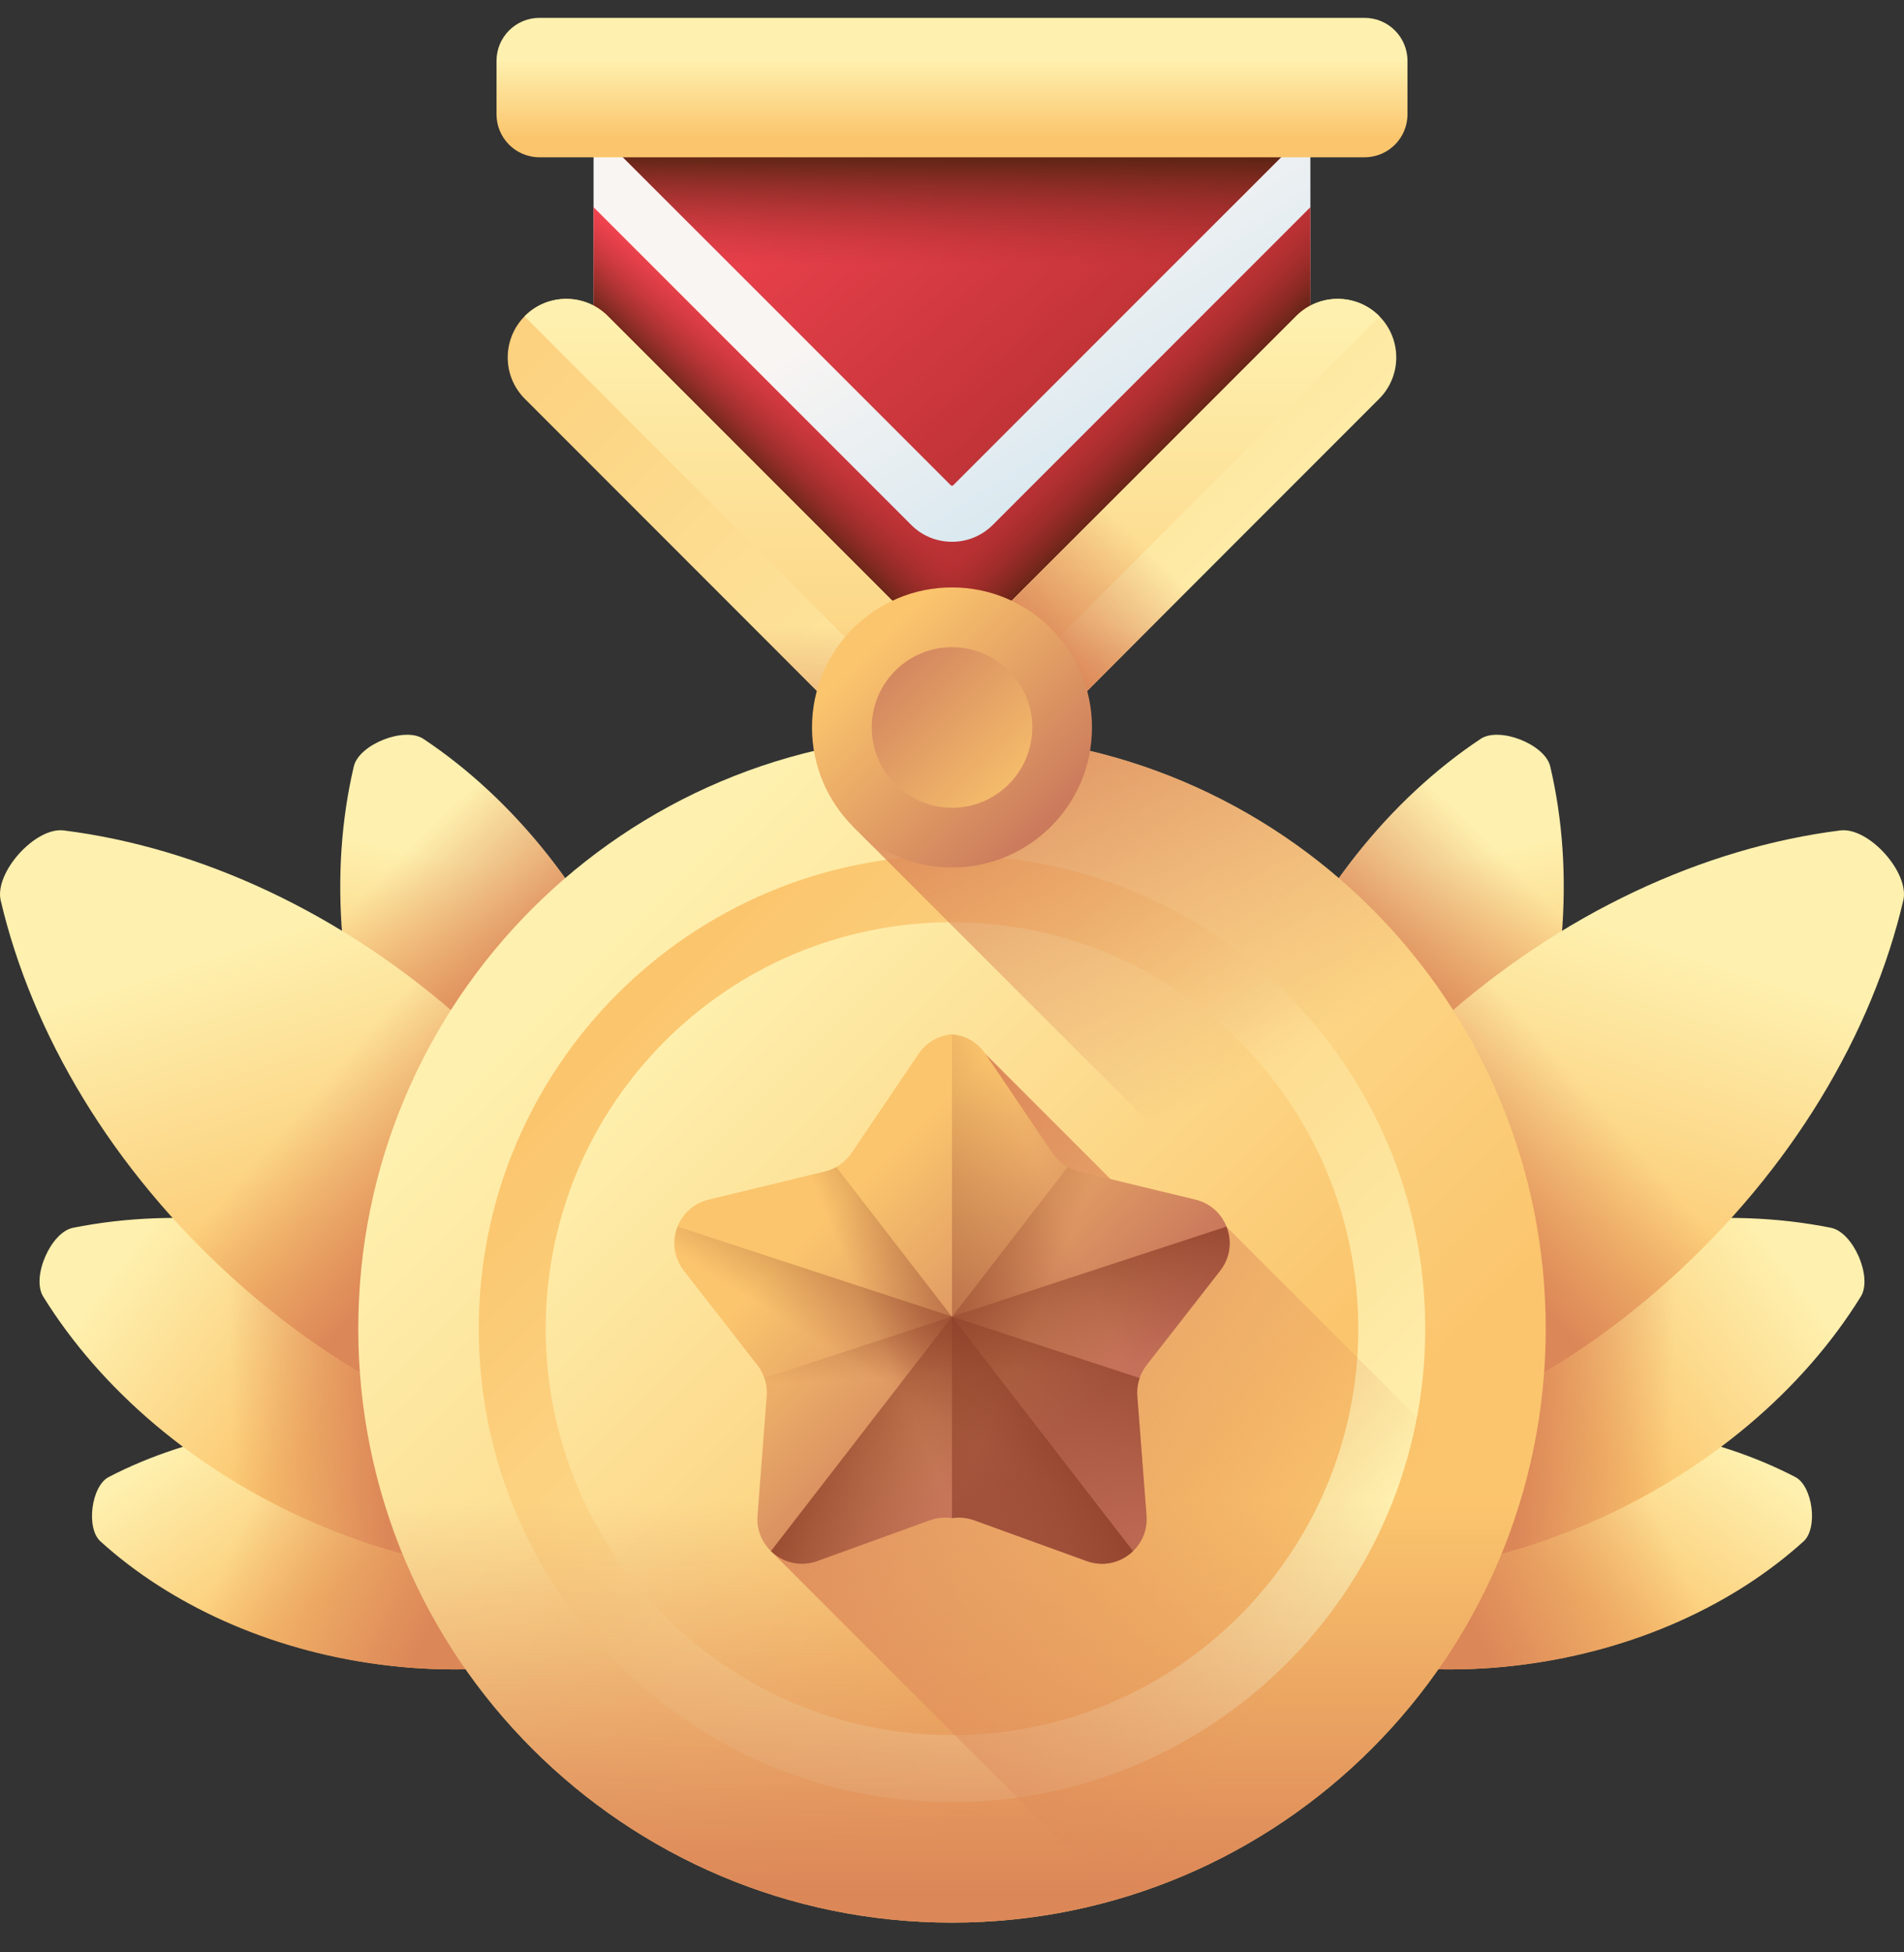 <svg width="40" height="41" viewBox="0 0 40 41" fill="none" xmlns="http://www.w3.org/2000/svg">
  <rect x="0" y="0" width="40" height="41" fill="#333333" stroke="none"/>
  <g clip-path="url(#clip0_50_763)">
    <path d="M8.637 30.01C11.002 30.316 13.065 31.276 14.526 32.599C14.832 32.876 14.718 33.759 14.351 33.949C12.602 34.858 10.363 35.262 7.998 34.957C5.633 34.651 3.57 33.691 2.109 32.368C1.803 32.091 1.917 31.209 2.283 31.018C4.032 30.11 6.272 29.705 8.637 30.01Z" fill="url(#paint0_linear_50_763)" />
    <path d="M8.637 30.01C11.002 30.316 13.065 31.276 14.526 32.599C14.832 32.876 14.718 33.759 14.351 33.949C12.602 34.858 10.363 35.262 7.998 34.957C5.633 34.651 3.57 33.691 2.109 32.368C1.803 32.091 1.917 31.209 2.283 31.018C4.032 30.11 6.272 29.705 8.637 30.01Z" fill="url(#paint1_linear_50_763)" />
    <path d="M8.913 26.699C11.443 27.795 13.427 29.523 14.626 31.46C14.877 31.866 14.468 32.809 14 32.904C11.766 33.353 9.149 33.085 6.62 31.989C4.091 30.892 2.107 29.165 0.907 27.227C0.656 26.822 1.065 25.878 1.533 25.784C3.767 25.335 6.384 25.602 8.913 26.699Z" fill="url(#paint2_linear_50_763)" />
    <path d="M8.913 26.699C11.443 27.795 13.427 29.523 14.626 31.46C14.877 31.866 14.468 32.809 14 32.904C11.766 33.353 9.149 33.085 6.62 31.989C4.091 30.892 2.107 29.165 0.907 27.227C0.656 26.822 1.065 25.878 1.533 25.784C3.767 25.335 6.384 25.602 8.913 26.699Z" fill="url(#paint3_linear_50_763)" />
    <path d="M13.467 21.382C14.48 23.946 14.662 26.571 14.14 28.789C14.03 29.253 13.074 29.631 12.677 29.367C10.78 28.105 9.118 26.065 8.105 23.501C7.092 20.938 6.91 18.313 7.433 16.095C7.542 15.631 8.498 15.253 8.896 15.517C10.793 16.779 12.454 18.819 13.467 21.382Z" fill="url(#paint4_linear_50_763)" />
    <path d="M13.467 21.382C14.48 23.946 14.662 26.571 14.14 28.789C14.03 29.253 13.074 29.631 12.677 29.367C10.78 28.105 9.118 26.065 8.105 23.501C7.092 20.938 6.91 18.313 7.433 16.095C7.542 15.631 8.498 15.253 8.896 15.517C10.793 16.779 12.454 18.819 13.467 21.382Z" fill="url(#paint5_linear_50_763)" />
    <path d="M9.776 21.479C12.355 23.797 14.031 26.651 14.688 29.441C14.825 30.025 13.96 30.987 13.364 30.913C10.52 30.556 7.505 29.191 4.926 26.873C2.348 24.555 0.671 21.701 0.015 18.911C-0.123 18.326 0.742 17.364 1.338 17.439C4.182 17.796 7.197 19.16 9.776 21.479Z" fill="url(#paint6_linear_50_763)" />
    <path d="M1.196 22.081C2.073 23.789 3.326 25.434 4.926 26.873C7.505 29.191 10.521 30.556 13.365 30.913C13.96 30.987 14.825 30.025 14.688 29.441C14.031 26.651 12.355 23.797 9.776 21.479C8.257 20.114 6.587 19.079 4.89 18.387L1.196 22.081Z" fill="url(#paint7_linear_50_763)" />
    <path d="M31.363 30.01C28.998 30.316 26.935 31.276 25.474 32.599C25.168 32.876 25.282 33.759 25.648 33.949C27.398 34.858 29.637 35.262 32.002 34.957C34.367 34.651 36.43 33.691 37.891 32.368C38.197 32.091 38.083 31.209 37.717 31.018C35.968 30.11 33.728 29.705 31.363 30.01Z" fill="url(#paint8_linear_50_763)" />
    <path d="M31.363 30.01C28.998 30.316 26.935 31.276 25.474 32.599C25.168 32.876 25.282 33.759 25.648 33.949C27.398 34.858 29.637 35.262 32.002 34.957C34.367 34.651 36.43 33.691 37.891 32.368C38.197 32.091 38.083 31.209 37.717 31.018C35.968 30.11 33.728 29.705 31.363 30.01Z" fill="url(#paint9_linear_50_763)" />
    <path d="M31.087 26.699C28.558 27.795 26.573 29.523 25.374 31.46C25.123 31.866 25.532 32.809 26 32.904C28.234 33.353 30.851 33.085 33.38 31.989C35.909 30.892 37.894 29.165 39.093 27.227C39.344 26.822 38.935 25.878 38.467 25.784C36.233 25.335 33.616 25.602 31.087 26.699Z" fill="url(#paint10_linear_50_763)" />
    <path d="M31.087 26.699C28.558 27.795 26.573 29.523 25.374 31.46C25.123 31.866 25.532 32.809 26 32.904C28.234 33.353 30.851 33.085 33.38 31.989C35.909 30.892 37.894 29.165 39.093 27.227C39.344 26.822 38.935 25.878 38.467 25.784C36.233 25.335 33.616 25.602 31.087 26.699Z" fill="url(#paint11_linear_50_763)" />
    <path d="M26.533 21.382C25.52 23.946 25.338 26.571 25.86 28.789C25.97 29.253 26.926 29.631 27.323 29.367C29.221 28.105 30.882 26.065 31.895 23.501C32.908 20.938 33.09 18.313 32.568 16.095C32.458 15.631 31.502 15.253 31.105 15.517C29.207 16.779 27.546 18.819 26.533 21.382Z" fill="url(#paint12_linear_50_763)" />
    <path d="M26.533 21.382C25.52 23.946 25.338 26.571 25.86 28.789C25.97 29.253 26.926 29.631 27.323 29.367C29.221 28.105 30.882 26.065 31.895 23.501C32.908 20.938 33.09 18.313 32.568 16.095C32.458 15.631 31.502 15.253 31.105 15.517C29.207 16.779 27.546 18.819 26.533 21.382Z" fill="url(#paint13_linear_50_763)" />
    <path d="M30.224 21.479C27.645 23.797 25.969 26.651 25.312 29.441C25.175 30.025 26.04 30.987 26.636 30.913C29.48 30.556 32.495 29.191 35.074 26.873C37.652 24.555 39.329 21.701 39.985 18.911C40.123 18.326 39.258 17.364 38.662 17.439C35.818 17.796 32.803 19.16 30.224 21.479Z" fill="url(#paint14_linear_50_763)" />
    <path d="M38.804 22.081C37.927 23.789 36.674 25.434 35.074 26.873C32.495 29.191 29.48 30.556 26.636 30.913C26.04 30.987 25.175 30.025 25.312 29.441C25.969 26.651 27.645 23.797 30.224 21.479C31.743 20.114 33.413 19.079 35.11 18.387L38.804 22.081Z" fill="url(#paint15_linear_50_763)" />
    <path d="M20 40.375C26.888 40.375 32.473 34.791 32.473 27.902C32.473 21.014 26.888 15.43 20 15.43C13.111 15.43 7.527 21.014 7.527 27.902C7.527 34.791 13.111 40.375 20 40.375Z" fill="url(#paint16_linear_50_763)" />
    <path d="M20 37.844C25.491 37.844 29.942 33.393 29.942 27.902C29.942 22.412 25.491 17.961 20 17.961C14.509 17.961 10.058 22.412 10.058 27.902C10.058 33.393 14.509 37.844 20 37.844Z" fill="url(#paint17_linear_50_763)" />
    <path d="M20 36.437C24.714 36.437 28.535 32.616 28.535 27.902C28.535 23.189 24.714 19.367 20 19.367C15.286 19.367 11.465 23.189 11.465 27.902C11.465 32.616 15.286 36.437 20 36.437Z" fill="url(#paint18_linear_50_763)" />
    <path d="M7.527 27.902C7.527 34.791 13.111 40.375 20 40.375C26.888 40.375 32.473 34.791 32.473 27.902C32.473 27.854 32.471 27.806 32.471 27.758H7.529C7.529 27.806 7.527 27.854 7.527 27.902Z" fill="url(#paint19_linear_50_763)" />
    <path d="M23.498 39.877C27.428 38.731 30.555 35.703 31.84 31.834L25.765 25.759L24.395 25.826L20.699 22.13L16.195 32.574L23.498 39.877Z" fill="url(#paint20_linear_50_763)" />
    <path d="M25.114 25.192L22.668 24.601C22.441 24.546 22.242 24.408 22.111 24.214L20.701 22.13C20.53 21.878 20.269 21.743 20 21.721C19.731 21.743 19.47 21.878 19.299 22.13L17.889 24.214C17.758 24.408 17.559 24.546 17.332 24.601L14.886 25.192C14.222 25.352 13.946 26.144 14.365 26.683L15.912 28.668C16.055 28.853 16.125 29.084 16.107 29.318L15.914 31.827C15.861 32.507 16.529 33.015 17.17 32.782L19.536 31.925C19.685 31.872 19.844 31.856 20 31.881C20.156 31.857 20.315 31.872 20.464 31.925L22.829 32.782C23.471 33.015 24.139 32.507 24.087 31.827L23.893 29.318C23.875 29.084 23.944 28.853 24.088 28.668L25.635 26.683C26.054 26.144 25.778 25.352 25.114 25.192Z" fill="url(#paint21_linear_50_763)" />
    <path d="M20.464 31.925L22.83 32.782C23.471 33.015 24.139 32.507 24.087 31.827L23.893 29.318C23.875 29.084 23.945 28.853 24.088 28.668L25.635 26.683C26.054 26.145 25.778 25.352 25.114 25.192L22.668 24.601C22.441 24.546 22.242 24.408 22.111 24.214L20.701 22.13C20.53 21.878 20.269 21.743 20 21.721V31.881C20.156 31.856 20.315 31.872 20.464 31.925Z" fill="url(#paint22_linear_50_763)" />
    <path d="M25.114 25.192L22.668 24.601C22.585 24.581 22.506 24.55 22.431 24.508L16.196 32.574C16.441 32.81 16.81 32.913 17.171 32.782L19.536 31.925C19.685 31.872 19.844 31.857 20 31.881C20.156 31.857 20.315 31.872 20.464 31.925L22.83 32.782C23.471 33.015 24.139 32.507 24.087 31.827L23.893 29.318C23.875 29.084 23.945 28.853 24.088 28.668L25.635 26.683C26.054 26.144 25.778 25.352 25.114 25.192Z" fill="url(#paint23_linear_50_763)" />
    <path d="M14.886 25.192L17.332 24.601C17.415 24.581 17.494 24.55 17.569 24.508L23.804 32.574C23.559 32.81 23.19 32.913 22.829 32.782L20.464 31.925C20.315 31.872 20.156 31.857 20 31.881C19.844 31.857 19.685 31.872 19.536 31.925L17.17 32.782C16.529 33.015 15.861 32.507 15.914 31.827L16.107 29.318C16.125 29.084 16.055 28.853 15.912 28.668L14.365 26.683C13.946 26.144 14.222 25.352 14.886 25.192Z" fill="url(#paint24_linear_50_763)" />
    <path d="M14.235 25.759C14.118 26.052 14.146 26.402 14.365 26.683L15.912 28.668C16.055 28.853 16.125 29.084 16.107 29.318L15.913 31.827C15.861 32.507 16.529 33.015 17.17 32.782L19.536 31.925C19.685 31.872 19.844 31.856 20 31.881C20.156 31.857 20.315 31.872 20.464 31.925L22.829 32.782C23.471 33.015 24.139 32.507 24.087 31.827L23.893 29.318C23.883 29.189 23.9 29.061 23.942 28.939L14.235 25.759Z" fill="url(#paint25_linear_50_763)" />
    <path d="M25.766 25.759C25.883 26.052 25.855 26.402 25.636 26.683L24.089 28.668C23.945 28.853 23.875 29.084 23.893 29.318L24.087 31.827C24.14 32.507 23.472 33.015 22.83 32.782L20.465 31.925C20.316 31.872 20.157 31.856 20.001 31.881C19.845 31.857 19.686 31.872 19.537 31.925L17.171 32.782C16.529 33.015 15.862 32.507 15.914 31.827L16.108 29.318C16.118 29.189 16.101 29.061 16.058 28.939L25.766 25.759Z" fill="url(#paint26_linear_50_763)" />
    <path d="M20 15.43C19.948 15.43 19.897 15.431 19.845 15.432L17.92 17.357L31.972 31.408C32.305 30.27 32.473 29.089 32.473 27.902C32.473 21.014 26.889 15.43 20 15.43Z" fill="url(#paint27_linear_50_763)" />
    <path d="M12.47 0.636V7.225L20 14.754L27.529 7.225V0.636H12.47Z" fill="url(#paint28_linear_50_763)" />
    <path d="M12.47 0.636V2.687L19.975 10.191C19.981 10.198 19.99 10.201 20 10.201C20.009 10.201 20.018 10.198 20.025 10.191L27.529 2.687V0.636H12.47Z" fill="url(#paint29_linear_50_763)" />
    <path d="M12.47 0.636V2.687L19.975 10.191C19.981 10.198 19.99 10.201 20 10.201C20.009 10.201 20.018 10.198 20.025 10.191L27.529 2.687V0.636H12.47Z" fill="url(#paint30_linear_50_763)" />
    <path d="M20 11.377C19.841 11.378 19.683 11.347 19.536 11.286C19.389 11.225 19.255 11.136 19.143 11.023L12.47 4.351V7.225L20 14.754L27.529 7.225V4.351L20.857 11.023C20.744 11.136 20.611 11.225 20.464 11.286C20.317 11.347 20.159 11.378 20 11.377Z" fill="url(#paint31_linear_50_763)" />
    <path d="M20 11.377C19.841 11.378 19.683 11.347 19.536 11.286C19.389 11.225 19.255 11.136 19.143 11.023L12.47 4.351V7.225L20 14.754L27.529 7.225V4.351L20.857 11.023C20.744 11.136 20.611 11.225 20.464 11.286C20.317 11.347 20.159 11.378 20 11.377Z" fill="url(#paint32_linear_50_763)" />
    <path d="M20 11.377C20.31 11.377 20.621 11.259 20.857 11.023L27.529 4.351V7.225L20 14.754L12.47 7.225V4.351L19.143 11.023C19.255 11.136 19.389 11.225 19.536 11.286C19.683 11.346 19.841 11.378 20 11.377Z" fill="url(#paint33_linear_50_763)" />
    <path d="M19.174 13.044L12.767 6.636C12.286 6.156 11.507 6.156 11.027 6.636C10.546 7.117 10.546 7.896 11.027 8.376L20 17.35L28.973 8.376C29.453 7.896 29.453 7.117 28.973 6.636C28.492 6.156 27.713 6.156 27.233 6.636L20.826 13.044C20.369 13.5 19.63 13.5 19.174 13.044Z" fill="url(#paint34_linear_50_763)" />
    <path d="M11.027 6.651L19.055 14.679C19.577 15.201 20.423 15.201 20.945 14.679L28.973 6.651C28.975 6.649 28.977 6.646 28.98 6.644C28.977 6.641 28.975 6.639 28.973 6.636C28.492 6.156 27.713 6.156 27.233 6.636L20.826 13.044C20.37 13.5 19.63 13.5 19.174 13.044L12.767 6.636C12.286 6.156 11.507 6.156 11.027 6.636C11.024 6.639 11.023 6.641 11.02 6.644C11.023 6.646 11.024 6.649 11.027 6.651Z" fill="url(#paint35_linear_50_763)" />
    <path d="M20 17.35L26.334 11.015H22.854L20.826 13.044C20.369 13.5 19.63 13.5 19.174 13.044L17.146 11.015H13.666L20 17.35Z" fill="url(#paint36_linear_50_763)" />
    <path d="M19.216 16.565L20 17.35L28.033 9.316H24.553L20.826 13.044C20.383 13.486 19.674 13.498 19.216 13.081V16.565Z" fill="url(#paint37_linear_50_763)" />
    <path d="M20 18.218C21.624 18.218 22.941 16.901 22.941 15.277C22.941 13.653 21.624 12.336 20 12.336C18.376 12.336 17.059 13.653 17.059 15.277C17.059 16.901 18.376 18.218 20 18.218Z" fill="url(#paint38_linear_50_763)" />
    <path d="M20 16.963C20.931 16.963 21.686 16.208 21.686 15.277C21.686 14.346 20.931 13.591 20 13.591C19.069 13.591 18.314 14.346 18.314 15.277C18.314 16.208 19.069 16.963 20 16.963Z" fill="url(#paint39_linear_50_763)" />
    <path d="M28.667 3.303H11.333C10.835 3.303 10.431 2.899 10.431 2.401V1.277C10.431 0.779 10.835 0.375 11.333 0.375H28.667C29.165 0.375 29.569 0.779 29.569 1.277V2.401C29.569 2.899 29.165 3.303 28.667 3.303Z" fill="url(#paint40_linear_50_763)" />
  </g>
  <defs>
    <linearGradient id="paint0_linear_50_763" x1="5.704" y1="28.88" x2="8.292" y2="32.448" gradientUnits="userSpaceOnUse">
      <stop stop-color="#FEF0AE" />
      <stop offset="1" stop-color="#FBC56D" />
    </linearGradient>
    <linearGradient id="paint1_linear_50_763" x1="5.468" y1="31.169" x2="9.546" y2="33.051" gradientUnits="userSpaceOnUse">
      <stop stop-color="#DC8758" stop-opacity="0" />
      <stop offset="0.996" stop-color="#DC8758" stop-opacity="0.996" />
      <stop offset="1" stop-color="#DC8758" />
    </linearGradient>
    <linearGradient id="paint2_linear_50_763" x1="3.049" y1="25.838" x2="7.323" y2="29.014" gradientUnits="userSpaceOnUse">
      <stop stop-color="#FEF0AE" />
      <stop offset="1" stop-color="#FBC56D" />
    </linearGradient>
    <linearGradient id="paint3_linear_50_763" x1="4.841" y1="29.391" x2="8.083" y2="29.339" gradientUnits="userSpaceOnUse">
      <stop stop-color="#DC8758" stop-opacity="0" />
      <stop offset="0.996" stop-color="#DC8758" stop-opacity="0.996" />
      <stop offset="1" stop-color="#DC8758" />
    </linearGradient>
    <linearGradient id="paint4_linear_50_763" x1="11.636" y1="18.531" x2="10.656" y2="23.041" gradientUnits="userSpaceOnUse">
      <stop stop-color="#FEF0AE" />
      <stop offset="1" stop-color="#FBC56D" />
    </linearGradient>
    <linearGradient id="paint5_linear_50_763" x1="7.4" y1="18.985" x2="9.91" y2="21.547" gradientUnits="userSpaceOnUse">
      <stop stop-color="#DC8758" stop-opacity="0" />
      <stop offset="0.996" stop-color="#DC8758" stop-opacity="0.996" />
      <stop offset="1" stop-color="#DC8758" />
    </linearGradient>
    <linearGradient id="paint6_linear_50_763" x1="5.892" y1="19.614" x2="8.049" y2="26.359" gradientUnits="userSpaceOnUse">
      <stop stop-color="#FEF0AE" />
      <stop offset="1" stop-color="#FBC56D" />
    </linearGradient>
    <linearGradient id="paint7_linear_50_763" x1="6.327" y1="23.287" x2="9.098" y2="25.692" gradientUnits="userSpaceOnUse">
      <stop stop-color="#DC8758" stop-opacity="0" />
      <stop offset="0.996" stop-color="#DC8758" stop-opacity="0.996" />
      <stop offset="1" stop-color="#DC8758" />
    </linearGradient>
    <linearGradient id="paint8_linear_50_763" x1="34.296" y1="28.88" x2="31.708" y2="32.448" gradientUnits="userSpaceOnUse">
      <stop stop-color="#FEF0AE" />
      <stop offset="1" stop-color="#FBC56D" />
    </linearGradient>
    <linearGradient id="paint9_linear_50_763" x1="34.532" y1="31.169" x2="30.454" y2="33.051" gradientUnits="userSpaceOnUse">
      <stop stop-color="#DC8758" stop-opacity="0" />
      <stop offset="0.996" stop-color="#DC8758" stop-opacity="0.996" />
      <stop offset="1" stop-color="#DC8758" />
    </linearGradient>
    <linearGradient id="paint10_linear_50_763" x1="36.951" y1="25.838" x2="32.677" y2="29.014" gradientUnits="userSpaceOnUse">
      <stop stop-color="#FEF0AE" />
      <stop offset="1" stop-color="#FBC56D" />
    </linearGradient>
    <linearGradient id="paint11_linear_50_763" x1="35.159" y1="29.391" x2="31.917" y2="29.339" gradientUnits="userSpaceOnUse">
      <stop stop-color="#DC8758" stop-opacity="0" />
      <stop offset="0.996" stop-color="#DC8758" stop-opacity="0.996" />
      <stop offset="1" stop-color="#DC8758" />
    </linearGradient>
    <linearGradient id="paint12_linear_50_763" x1="28.364" y1="18.531" x2="29.344" y2="23.041" gradientUnits="userSpaceOnUse">
      <stop stop-color="#FEF0AE" />
      <stop offset="1" stop-color="#FBC56D" />
    </linearGradient>
    <linearGradient id="paint13_linear_50_763" x1="32.6" y1="18.985" x2="30.09" y2="21.547" gradientUnits="userSpaceOnUse">
      <stop stop-color="#DC8758" stop-opacity="0" />
      <stop offset="0.996" stop-color="#DC8758" stop-opacity="0.996" />
      <stop offset="1" stop-color="#DC8758" />
    </linearGradient>
    <linearGradient id="paint14_linear_50_763" x1="34.108" y1="19.614" x2="31.951" y2="26.359" gradientUnits="userSpaceOnUse">
      <stop stop-color="#FEF0AE" />
      <stop offset="1" stop-color="#FBC56D" />
    </linearGradient>
    <linearGradient id="paint15_linear_50_763" x1="33.673" y1="23.287" x2="30.902" y2="25.692" gradientUnits="userSpaceOnUse">
      <stop stop-color="#DC8758" stop-opacity="0" />
      <stop offset="0.996" stop-color="#DC8758" stop-opacity="0.996" />
      <stop offset="1" stop-color="#DC8758" />
    </linearGradient>
    <linearGradient id="paint16_linear_50_763" x1="12.31" y1="20.212" x2="25.464" y2="33.367" gradientUnits="userSpaceOnUse">
      <stop stop-color="#FEF0AE" />
      <stop offset="1" stop-color="#FBC56D" />
    </linearGradient>
    <linearGradient id="paint17_linear_50_763" x1="26.457" y1="34.359" x2="13.355" y2="21.257" gradientUnits="userSpaceOnUse">
      <stop stop-color="#FEF0AE" />
      <stop offset="1" stop-color="#FBC56D" />
    </linearGradient>
    <linearGradient id="paint18_linear_50_763" x1="13.795" y1="21.698" x2="24.009" y2="31.911" gradientUnits="userSpaceOnUse">
      <stop stop-color="#FEF0AE" />
      <stop offset="1" stop-color="#FBC56D" />
    </linearGradient>
    <linearGradient id="paint19_linear_50_763" x1="20" y1="31.552" x2="20" y2="39.738" gradientUnits="userSpaceOnUse">
      <stop stop-color="#DC8758" stop-opacity="0" />
      <stop offset="0.996" stop-color="#DC8758" stop-opacity="0.996" />
      <stop offset="1" stop-color="#DC8758" />
    </linearGradient>
    <linearGradient id="paint20_linear_50_763" x1="27.47" y1="34.384" x2="17.169" y2="27.901" gradientUnits="userSpaceOnUse">
      <stop stop-color="#DC8758" stop-opacity="0" />
      <stop offset="0.996" stop-color="#DC8758" stop-opacity="0.996" />
      <stop offset="1" stop-color="#DC8758" />
    </linearGradient>
    <linearGradient id="paint21_linear_50_763" x1="17.402" y1="25.532" x2="22.087" y2="30.217" gradientUnits="userSpaceOnUse">
      <stop stop-color="#FBC56D" />
      <stop offset="1" stop-color="#C5715A" />
    </linearGradient>
    <linearGradient id="paint22_linear_50_763" x1="22.807" y1="26.809" x2="16.332" y2="29.486" gradientUnits="userSpaceOnUse">
      <stop stop-color="#8C3D27" stop-opacity="0" />
      <stop offset="1" stop-color="#8C3D27" />
    </linearGradient>
    <linearGradient id="paint23_linear_50_763" x1="21.117" y1="29.107" x2="17.571" y2="27.588" gradientUnits="userSpaceOnUse">
      <stop stop-color="#8C3D27" stop-opacity="0" />
      <stop offset="1" stop-color="#8C3D27" />
    </linearGradient>
    <linearGradient id="paint24_linear_50_763" x1="18.883" y1="29.107" x2="22.429" y2="27.588" gradientUnits="userSpaceOnUse">
      <stop stop-color="#8C3D27" stop-opacity="0" />
      <stop offset="1" stop-color="#8C3D27" />
    </linearGradient>
    <linearGradient id="paint25_linear_50_763" x1="18.962" y1="29.285" x2="21.241" y2="25.622" gradientUnits="userSpaceOnUse">
      <stop stop-color="#8C3D27" stop-opacity="0" />
      <stop offset="1" stop-color="#8C3D27" />
    </linearGradient>
    <linearGradient id="paint26_linear_50_763" x1="20.863" y1="28.822" x2="20.673" y2="25.241" gradientUnits="userSpaceOnUse">
      <stop stop-color="#8C3D27" stop-opacity="0" />
      <stop offset="1" stop-color="#8C3D27" />
    </linearGradient>
    <linearGradient id="paint27_linear_50_763" x1="26.146" y1="22.633" x2="21.336" y2="14.215" gradientUnits="userSpaceOnUse">
      <stop stop-color="#DC8758" stop-opacity="0" />
      <stop offset="0.996" stop-color="#DC8758" stop-opacity="0.996" />
      <stop offset="1" stop-color="#DC8758" />
    </linearGradient>
    <linearGradient id="paint28_linear_50_763" x1="20.558" y1="4.82" x2="23.656" y2="9.761" gradientUnits="userSpaceOnUse">
      <stop stop-color="#F9F5F3" />
      <stop offset="1" stop-color="#D8E8F0" />
    </linearGradient>
    <linearGradient id="paint29_linear_50_763" x1="17.468" y1="-1.242" x2="27.088" y2="9.79" gradientUnits="userSpaceOnUse">
      <stop stop-color="#FD4755" />
      <stop offset="1" stop-color="#A72B2B" />
    </linearGradient>
    <linearGradient id="paint30_linear_50_763" x1="20" y1="5.591" x2="20" y2="3" gradientUnits="userSpaceOnUse">
      <stop stop-color="#A72B2B" stop-opacity="0" />
      <stop offset="1" stop-color="#42210B" />
    </linearGradient>
    <linearGradient id="paint31_linear_50_763" x1="15.424" y1="0.54" x2="25.045" y2="11.573" gradientUnits="userSpaceOnUse">
      <stop stop-color="#FD4755" />
      <stop offset="1" stop-color="#A72B2B" />
    </linearGradient>
    <linearGradient id="paint32_linear_50_763" x1="22.98" y1="8.768" x2="24.319" y2="10.106" gradientUnits="userSpaceOnUse">
      <stop stop-color="#A72B2B" stop-opacity="0" />
      <stop offset="1" stop-color="#42210B" />
    </linearGradient>
    <linearGradient id="paint33_linear_50_763" x1="17.02" y1="8.768" x2="15.681" y2="10.106" gradientUnits="userSpaceOnUse">
      <stop stop-color="#A72B2B" stop-opacity="0" />
      <stop offset="1" stop-color="#42210B" />
    </linearGradient>
    <linearGradient id="paint34_linear_50_763" x1="26.799" y1="14.305" x2="10.716" y2="-1.778" gradientUnits="userSpaceOnUse">
      <stop stop-color="#FEF0AE" />
      <stop offset="1" stop-color="#FBC56D" />
    </linearGradient>
    <linearGradient id="paint35_linear_50_763" x1="20" y1="6.78" x2="20" y2="17.764" gradientUnits="userSpaceOnUse">
      <stop stop-color="#FEF0AE" />
      <stop offset="1" stop-color="#FBC56D" />
    </linearGradient>
    <linearGradient id="paint36_linear_50_763" x1="20" y1="13.159" x2="20" y2="16.771" gradientUnits="userSpaceOnUse">
      <stop stop-color="#DC8758" stop-opacity="0" />
      <stop offset="0.996" stop-color="#DC8758" stop-opacity="0.996" />
      <stop offset="1" stop-color="#DC8758" />
    </linearGradient>
    <linearGradient id="paint37_linear_50_763" x1="23.707" y1="11.114" x2="21.511" y2="13.35" gradientUnits="userSpaceOnUse">
      <stop stop-color="#DC8758" stop-opacity="0" />
      <stop offset="0.996" stop-color="#DC8758" stop-opacity="0.996" />
      <stop offset="1" stop-color="#DC8758" />
    </linearGradient>
    <linearGradient id="paint38_linear_50_763" x1="18.314" y1="13.591" x2="22.473" y2="17.75" gradientUnits="userSpaceOnUse">
      <stop stop-color="#FBC56D" />
      <stop offset="1" stop-color="#C5715A" />
    </linearGradient>
    <linearGradient id="paint39_linear_50_763" x1="21.647" y1="16.924" x2="17.751" y2="13.028" gradientUnits="userSpaceOnUse">
      <stop stop-color="#FBC56D" />
      <stop offset="1" stop-color="#C5715A" />
    </linearGradient>
    <linearGradient id="paint40_linear_50_763" x1="20" y1="1.264" x2="20" y2="2.898" gradientUnits="userSpaceOnUse">
      <stop stop-color="#FEF0AE" />
      <stop offset="1" stop-color="#FBC56D" />
    </linearGradient>
    <clipPath id="clip0_50_763">
      <rect width="40" height="40" fill="white" transform="translate(0 0.375)" />
    </clipPath>
  </defs>
</svg>